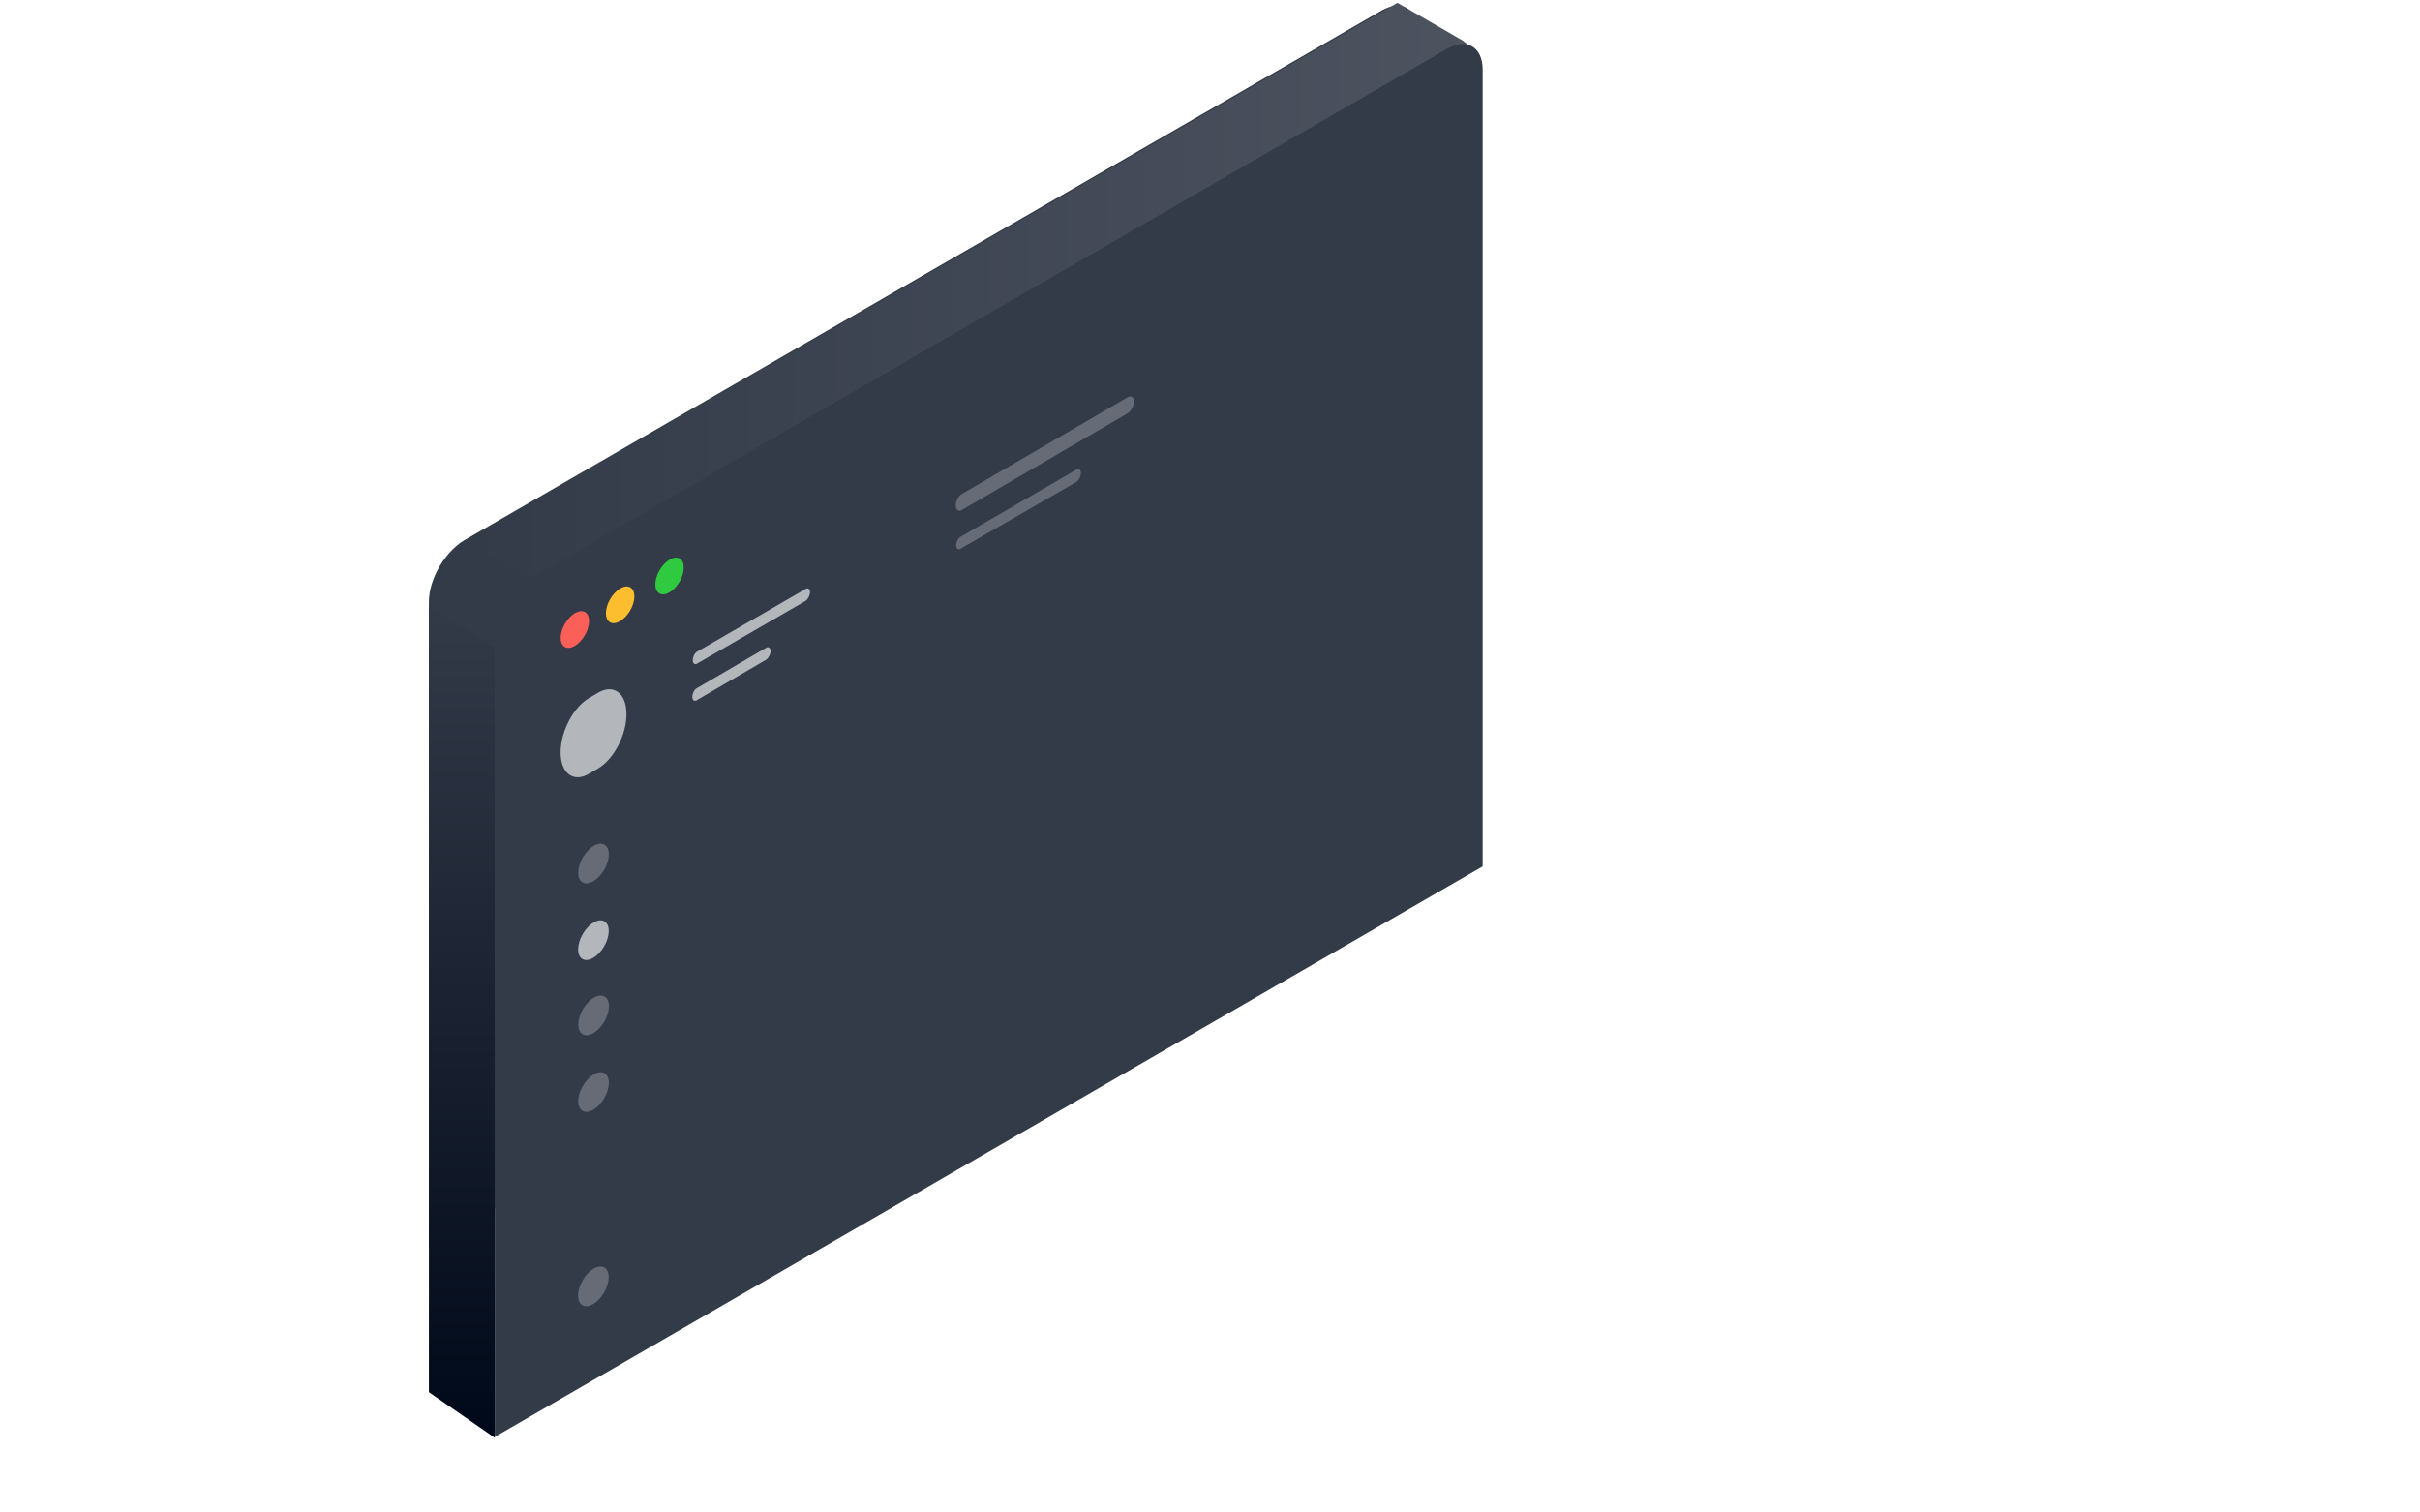 <svg width="1440" height="900" fill="none" xmlns="http://www.w3.org/2000/svg"><path d="M843.293 402.402V18.586c0-13.472-9.552-19.105-21.309-12.247L276.509 321.328c-11.757 6.858-21.309 23.269-21.309 36.74v383.816l588.093-339.482z" fill="#333A48"/><path d="M294.39 385.448l-39.19-24.685v467.638l39.19 27.134V385.448z" fill="url(#prefix__prefix__paint0_linear)"/><path d="M870.482 24.22L831.537 1.684 276.51 322.063l39.19 22.534L859.949 30.343h18.371l-7.838-6.123z" fill="url(#prefix__prefix__paint1_linear)"/><path d="M882.238 515.563V41.365c0-13.472-9.552-19.105-21.309-12.247l-545.23 314.989c-11.757 6.858-21.309 23.269-21.309 36.741v474.197l587.848-339.482z" fill="#333A48"/><path d="M479.317 357.578l-64.418 37.231c-1.47.98-2.694 0-2.694-1.96 0-1.959 1.224-4.408 2.694-5.143l64.418-37.231c1.47-.979 2.695 0 2.695 1.96 0 1.714-1.225 4.164-2.695 5.143zm-23.514 35.027l-41.149 24.003c-1.47.98-2.695 0-2.695-1.959 0-1.96 1.225-4.409 2.695-5.144l41.149-24.004c1.47-.979 2.694 0 2.694 1.96 0 1.959-1.224 4.164-2.694 5.144z" fill="#B3B6BB"/><path d="M671.102 245.887l-98.709 57.561c-1.96 1.224-3.674-.001-3.674-2.695s1.714-5.878 3.674-6.858l98.709-57.56c1.96-1.225 3.674 0 3.674 2.694 0 2.449-1.714 5.634-3.674 6.858zm-30.617 40.905l-68.827 39.679c-1.469.98-2.694 0-2.694-1.959 0-1.96 1.225-4.409 2.694-5.144l68.827-39.924c1.47-.98 2.695 0 2.695 1.959 0 2.205-1.225 4.409-2.695 5.389zM359.509 517.574c3.617-6.19 3.71-12.869.208-14.917-3.505-2.048-9.278 1.308-12.896 7.498-3.618 6.189-3.711 12.869-.208 14.916 3.502 2.048 9.275-1.308 12.896-7.497z" fill="#666B76"/><path d="M355.869 457.268l-5.389 3.184c-9.307 5.389-16.9-.245-16.9-12.737 0-12.491 7.593-26.943 16.9-32.331l5.389-3.185c9.307-5.388 16.9.245 16.9 12.737s-7.593 26.943-16.9 32.332zm3.593 105.891c3.618-6.19 3.711-12.869.208-14.917-3.505-2.047-9.278 1.311-12.896 7.5-3.618 6.187-3.711 12.867-.208 14.914 3.503 2.048 9.276-1.308 12.896-7.497z" fill="#B3B6BB"/><path d="M359.567 607.921c3.618-6.189 3.711-12.866.209-14.914-3.503-2.05-9.279 1.308-12.896 7.497-3.618 6.19-3.711 12.867-.209 14.917 3.503 2.048 9.279-1.31 12.896-7.5zm-.124 161.242c3.618-6.189 3.711-12.866.208-14.917-3.503-2.047-9.278 1.311-12.896 7.5-3.618 6.19-3.711 12.867-.208 14.915 3.503 2.05 9.278-1.308 12.896-7.498zm.078-115.657c3.617-6.189 3.71-12.866.208-14.914-3.503-2.05-9.279 1.308-12.896 7.498-3.618 6.189-3.711 12.866-.208 14.916 3.505 2.048 9.278-1.31 12.896-7.5z" fill="#666B76"/><path d="M404.332 346.204c3.341-5.727 3.4-11.914.127-13.825-3.27-1.91-8.631 1.183-11.972 6.908-3.344 5.724-3.4 11.913-.13 13.821 3.272 1.911 8.632-1.18 11.975-6.904z" fill="#30CA41"/><path d="M374.937 363.349c3.343-5.724 3.4-11.914.13-13.824-3.27-1.908-8.632 1.183-11.975 6.907-3.341 5.724-3.4 11.914-.128 13.824 3.27 1.908 8.632-1.183 11.973-6.907z" fill="#FCBD2E"/><path d="M347.994 378.045c3.343-5.724 3.4-11.913.13-13.824-3.272-1.908-8.634 1.183-11.975 6.907-3.343 5.724-3.4 11.914-.13 13.825 3.272 1.908 8.634-1.184 11.975-6.908z" fill="#FA6058"/><defs><linearGradient id="prefix__prefix__paint0_linear" x1="272.384" y1="853.075" x2="272.384" y2="358.276" gradientUnits="userSpaceOnUse"><stop stop-color="#000919"/><stop offset="1" stop-color="#333A48"/></linearGradient><linearGradient id="prefix__prefix__paint1_linear" x1="878.43" y1="173.148" x2="276.561" y2="173.148" gradientUnits="userSpaceOnUse"><stop stop-color="#4D535F"/><stop offset="1" stop-color="#333A48"/></linearGradient></defs></svg>
